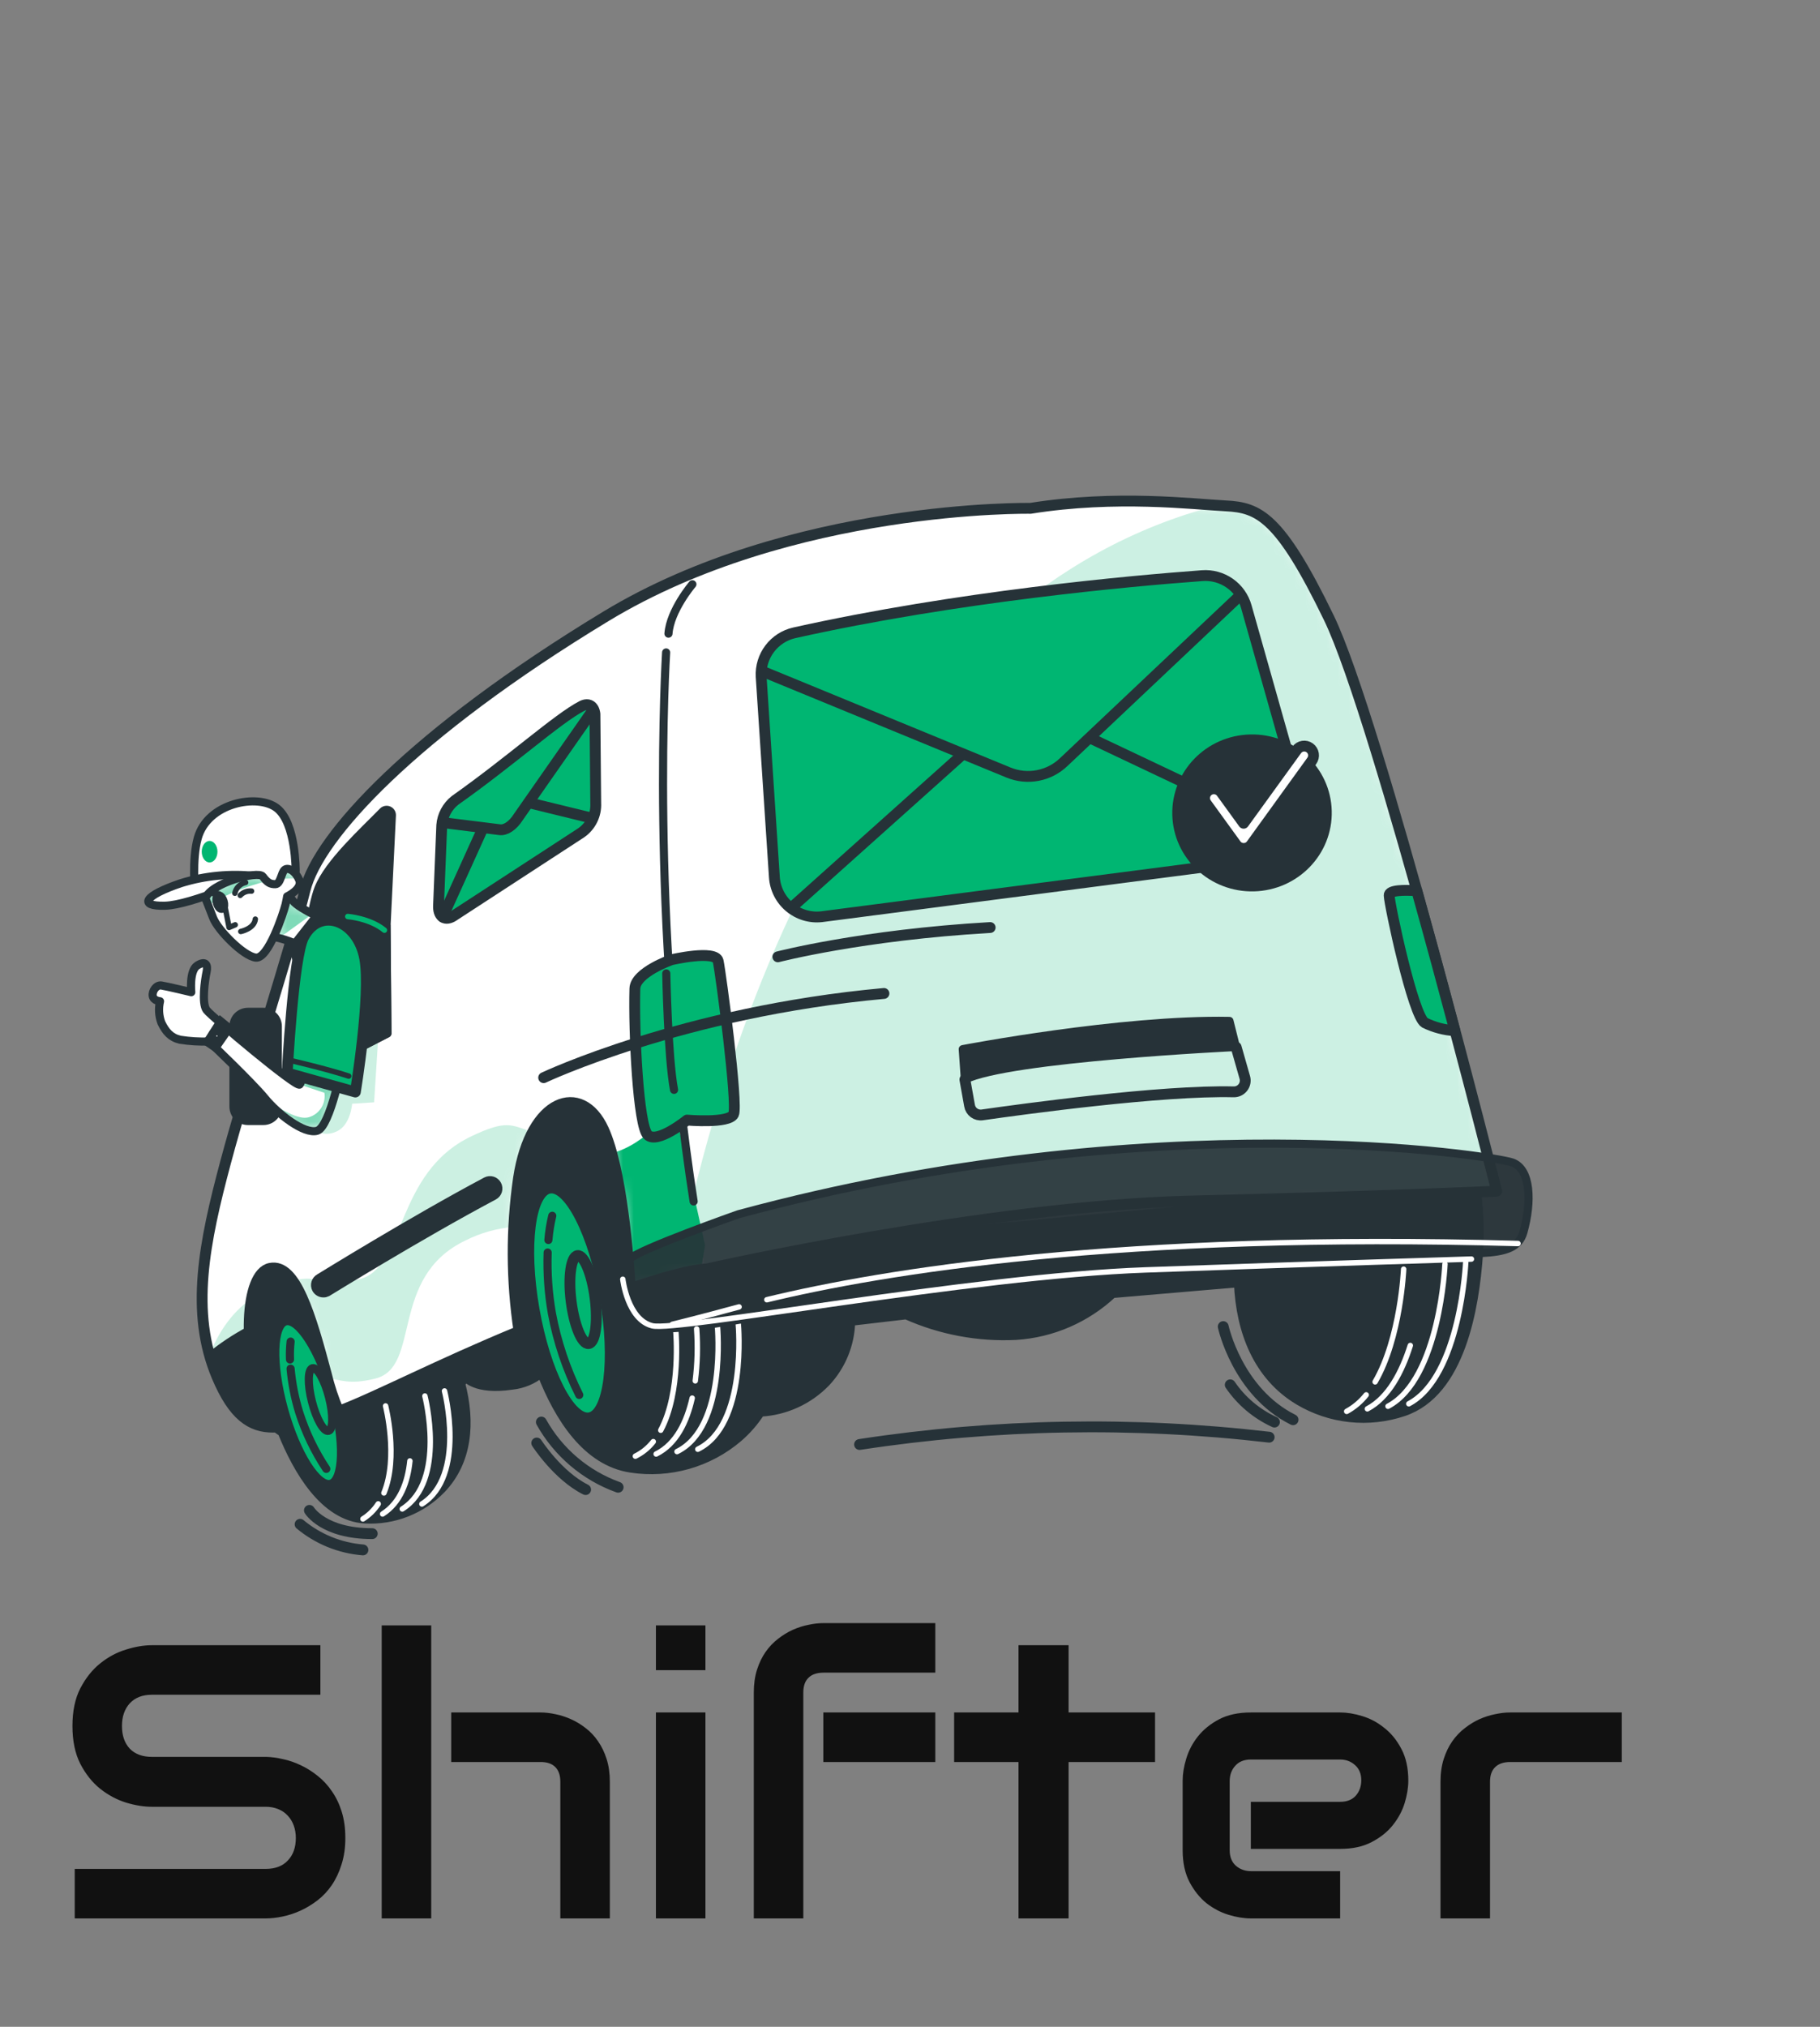 <svg width="168" height="187" viewBox="0 0 168 187" fill="none" xmlns="http://www.w3.org/2000/svg">
<rect x="0" y="0" width="168" height="187" fill="#808080" stroke="none"/>
<path d="M31.877 169.582C31.877 170.484 31.76 171.299 31.525 172.025C31.303 172.74 31.004 173.373 30.629 173.924C30.254 174.475 29.814 174.943 29.311 175.33C28.807 175.717 28.285 176.033 27.746 176.279C27.207 176.525 26.656 176.707 26.094 176.824C25.543 176.941 25.021 177 24.529 177H6.898V172.43H24.529C25.408 172.43 26.088 172.172 26.568 171.656C27.061 171.141 27.307 170.449 27.307 169.582C27.307 169.16 27.242 168.773 27.113 168.422C26.984 168.07 26.797 167.766 26.551 167.508C26.316 167.25 26.023 167.051 25.672 166.91C25.332 166.77 24.951 166.699 24.529 166.699H14.018C13.279 166.699 12.482 166.57 11.627 166.312C10.771 166.043 9.975 165.615 9.236 165.029C8.51 164.443 7.9 163.676 7.408 162.727C6.928 161.777 6.688 160.617 6.688 159.246C6.688 157.875 6.928 156.721 7.408 155.783C7.9 154.834 8.51 154.066 9.236 153.48C9.975 152.883 10.771 152.455 11.627 152.197C12.482 151.928 13.279 151.793 14.018 151.793H29.574V156.363H14.018C13.15 156.363 12.471 156.627 11.979 157.154C11.498 157.682 11.258 158.379 11.258 159.246C11.258 160.125 11.498 160.822 11.979 161.338C12.471 161.842 13.15 162.094 14.018 162.094H24.529H24.564C25.057 162.105 25.578 162.176 26.129 162.305C26.68 162.422 27.225 162.609 27.764 162.867C28.314 163.125 28.836 163.453 29.328 163.852C29.82 164.238 30.254 164.707 30.629 165.258C31.016 165.809 31.32 166.441 31.543 167.156C31.766 167.871 31.877 168.68 31.877 169.582ZM56.293 177H51.723V164.396C51.723 163.799 51.57 163.348 51.266 163.043C50.961 162.727 50.504 162.568 49.895 162.568H41.65V157.998H49.895C50.328 157.998 50.785 158.051 51.266 158.156C51.746 158.25 52.221 158.402 52.69 158.613C53.17 158.824 53.627 159.1 54.06 159.439C54.494 159.768 54.875 160.172 55.203 160.652C55.531 161.121 55.795 161.666 55.994 162.287C56.193 162.908 56.293 163.611 56.293 164.396V177ZM39.805 177H35.234V149.965H39.805V177ZM65.117 154.096H60.547V149.965H65.117V154.096ZM65.117 177H60.547V157.998H65.117V177ZM86.334 162.568H75.998V157.998H86.334V162.568ZM86.334 154.324H76.033C75.412 154.324 74.943 154.482 74.627 154.799C74.311 155.104 74.152 155.555 74.152 156.152V177H69.582V156.152C69.582 155.367 69.682 154.664 69.881 154.043C70.08 153.422 70.344 152.877 70.672 152.408C71.012 151.928 71.398 151.523 71.832 151.195C72.266 150.855 72.717 150.58 73.186 150.369C73.666 150.158 74.147 150.006 74.627 149.912C75.107 149.807 75.564 149.754 75.998 149.754H86.334V154.324ZM106.619 162.568H98.639V177H94.016V162.568H88.074V157.998H94.016V151.793H98.639V157.998H106.619V162.568ZM129.998 164.291C129.998 164.924 129.887 165.609 129.664 166.348C129.441 167.074 129.078 167.754 128.574 168.387C128.082 169.008 127.432 169.529 126.623 169.951C125.826 170.373 124.854 170.584 123.705 170.584H115.461V166.242H123.705C124.326 166.242 124.807 166.055 125.146 165.68C125.486 165.293 125.656 164.818 125.656 164.256C125.656 163.658 125.463 163.189 125.076 162.85C124.701 162.51 124.244 162.34 123.705 162.34H115.461C114.84 162.34 114.359 162.533 114.02 162.92C113.68 163.295 113.51 163.764 113.51 164.326V170.707C113.51 171.316 113.697 171.791 114.072 172.131C114.459 172.471 114.934 172.641 115.496 172.641H123.705V177H115.461C114.828 177 114.143 176.889 113.404 176.666C112.678 176.443 111.998 176.086 111.365 175.594C110.744 175.09 110.223 174.439 109.801 173.643C109.379 172.834 109.168 171.855 109.168 170.707V164.291C109.168 163.658 109.279 162.979 109.502 162.252C109.725 161.514 110.082 160.834 110.574 160.213C111.078 159.58 111.729 159.053 112.525 158.631C113.334 158.209 114.312 157.998 115.461 157.998H123.705C124.338 157.998 125.018 158.109 125.744 158.332C126.482 158.555 127.162 158.918 127.783 159.422C128.416 159.914 128.943 160.564 129.365 161.373C129.787 162.17 129.998 163.143 129.998 164.291ZM149.703 162.568H139.42C138.799 162.568 138.33 162.727 138.014 163.043C137.697 163.348 137.539 163.799 137.539 164.396V177H132.969V164.396C132.969 163.611 133.068 162.908 133.268 162.287C133.467 161.666 133.73 161.121 134.059 160.652C134.398 160.172 134.785 159.768 135.219 159.439C135.652 159.1 136.104 158.824 136.572 158.613C137.053 158.402 137.533 158.25 138.014 158.156C138.506 158.051 138.963 157.998 139.385 157.998H149.703V162.568Z" fill="#111111"/>
<path d="M130.891 100.381V100.356C127.385 99.191 122.006 99.587 121.207 100.064C120.357 100.632 119.628 101.362 119.059 102.212C117.17 104.891 115.817 107.909 115.072 111.101L76.941 114.646C75.536 111.612 73.418 108.893 71.291 107.251C70.684 106.743 69.983 106.356 69.229 106.113C68.897 106.073 68.561 106.085 68.232 106.147C66.849 102.139 64.89 98.272 62.441 98.027C57.285 97.511 48.288 99.239 45.835 104.24C43.382 109.241 42.613 121.726 42.613 121.726L40.894 123.445C39.641 121.003 37.897 118.845 35.773 117.107C35.167 116.596 34.466 116.209 33.711 115.969C33.281 115.849 31.562 116.115 29.762 116.704C29.689 116.635 29.62 116.566 29.543 116.502C27.825 115.062 24.302 114.276 22.334 117.945C20.366 121.614 22.729 128.562 23.906 130.134C24.478 130.937 25.195 131.627 26.02 132.166C27.408 135.603 29.887 139.986 33.702 140.188C35.009 140.258 36.316 140.047 37.533 139.568C38.751 139.089 39.852 138.354 40.761 137.412C43.236 134.834 43.502 131.213 42.57 127.668L42.969 127.084C42.969 127.084 43.859 128.351 47.266 127.84C48.254 127.738 49.19 127.35 49.96 126.723C51.558 130.8 54.14 134.886 58.243 135.496C60.004 135.765 61.802 135.652 63.516 135.165C65.229 134.677 66.817 133.826 68.172 132.669C68.96 131.989 69.647 131.2 70.213 130.327C72.51 130.201 74.675 129.209 76.271 127.552C77.699 126.029 78.516 124.033 78.565 121.945L83.639 121.352C86.825 122.773 90.299 123.424 93.783 123.251C97.119 123.037 100.276 121.67 102.715 119.384L114.277 118.396C114.47 122.877 116.081 126.989 119.862 129.253C121.31 130.117 122.927 130.657 124.604 130.836C126.28 131.015 127.975 130.828 129.572 130.289C134.904 128.501 136.167 120.579 136.511 115.763C137.044 108.029 134.577 101.477 130.891 100.381Z" fill="#263238" stroke="#263238" stroke-width="0.75" stroke-linecap="round" stroke-linejoin="round"/>
<path d="M60.303 133.008C59.859 133.574 59.294 134.034 58.648 134.352" stroke="white" stroke-width="0.5" stroke-linecap="round" stroke-linejoin="round"/>
<path d="M62.384 122.828C62.384 122.828 62.895 128.413 60.992 131.958" stroke="white" stroke-width="0.5" stroke-linecap="round" stroke-linejoin="round"/>
<path d="M63.894 128.996C63.408 131.144 62.442 133.228 60.568 134.152" stroke="white" stroke-width="0.5" stroke-linecap="round" stroke-linejoin="round"/>
<path d="M66.228 122.4C66.228 122.4 67.087 131.685 62.494 133.928" stroke="white" stroke-width="0.5" stroke-linecap="round" stroke-linejoin="round"/>
<path d="M68.15 122.185C68.15 122.185 69.009 131.473 64.412 133.712" stroke="white" stroke-width="0.5" stroke-linecap="round" stroke-linejoin="round"/>
<path d="M126.113 128.695C125.619 129.318 125.006 129.837 124.309 130.22" stroke="white" stroke-width="0.5" stroke-linecap="round" stroke-linejoin="round"/>
<path d="M129.567 117.098C129.567 117.098 129.292 123.453 126.934 127.496" stroke="white" stroke-width="0.5" stroke-linecap="round" stroke-linejoin="round"/>
<path d="M130.182 124.137C129.409 126.581 128.172 128.953 126.217 129.984" stroke="white" stroke-width="0.5" stroke-linecap="round" stroke-linejoin="round"/>
<path d="M133.382 116.626C133.382 116.626 132.922 127.213 128.123 129.747" stroke="white" stroke-width="0.5" stroke-linecap="round" stroke-linejoin="round"/>
<path d="M135.302 116.396C135.302 116.396 134.842 126.978 130.043 129.517" stroke="white" stroke-width="0.5" stroke-linecap="round" stroke-linejoin="round"/>
<path d="M34.913 138.752C34.548 139.312 34.066 139.787 33.5 140.144" stroke="white" stroke-width="0.5" stroke-linecap="round" stroke-linejoin="round"/>
<path d="M35.592 129.717C35.592 129.717 36.804 134.443 35.438 137.747" stroke="white" stroke-width="0.5" stroke-linecap="round" stroke-linejoin="round"/>
<path d="M37.837 134.792C37.643 136.704 36.977 138.629 35.315 139.686" stroke="white" stroke-width="0.5" stroke-linecap="round" stroke-linejoin="round"/>
<path d="M39.221 128.799C39.221 128.799 41.24 136.64 37.133 139.222" stroke="white" stroke-width="0.5" stroke-linecap="round" stroke-linejoin="round"/>
<path d="M41.031 128.334C41.031 128.334 43.055 136.175 38.943 138.761" stroke="white" stroke-width="0.5" stroke-linecap="round" stroke-linejoin="round"/>
<path d="M55.843 119.642C56.866 125.49 56.226 130.491 54.421 130.813C52.617 131.135 50.318 126.641 49.296 120.794C48.273 114.946 48.913 109.945 50.722 109.623C52.531 109.301 54.821 113.791 55.843 119.642Z" fill="#00B672" stroke="#263238" stroke-linecap="round" stroke-linejoin="round"/>
<path d="M54.931 119.767C55.214 122.01 54.952 123.887 54.338 123.964C53.724 124.042 53.002 122.289 52.718 120.046C52.435 117.803 52.718 115.922 53.311 115.844C53.904 115.767 54.647 117.524 54.931 119.767Z" fill="#00B672" stroke="#263238" stroke-linecap="round" stroke-linejoin="round"/>
<path d="M50.621 114.406C50.682 113.653 50.801 112.906 50.978 112.172" stroke="#263238" stroke-width="0.75" stroke-linecap="round" stroke-linejoin="round"/>
<path d="M53.47 128.701C52.281 126.321 51.431 123.786 50.944 121.17C50.62 119.319 50.489 117.44 50.553 115.563" stroke="#263238" stroke-width="0.75" stroke-linecap="round" stroke-linejoin="round"/>
<path d="M30.554 137.021C31.853 136.661 31.961 132.961 30.796 128.755C29.631 124.55 27.633 121.433 26.334 121.793C25.035 122.153 24.927 125.854 26.093 130.059C27.258 134.264 29.256 137.381 30.554 137.021Z" fill="#00B672" stroke="#263238" stroke-linecap="round" stroke-linejoin="round"/>
<path d="M30.373 128.922C30.781 130.521 30.76 131.904 30.321 132.016C29.883 132.127 29.204 130.92 28.796 129.326C28.388 127.732 28.409 126.34 28.848 126.233C29.286 126.125 29.965 127.324 30.373 128.922Z" stroke="#263238" stroke-width="0.75" stroke-linecap="round" stroke-linejoin="round"/>
<path d="M26.77 125.429C26.746 124.879 26.765 124.327 26.826 123.78" stroke="#263238" stroke-width="0.75" stroke-linecap="round" stroke-linejoin="round"/>
<path d="M30.12 135.524C29.045 133.908 28.202 132.149 27.615 130.3C27.213 128.99 26.948 127.642 26.824 126.278" stroke="#263238" stroke-width="0.75" stroke-linecap="round" stroke-linejoin="round"/>
<path d="M122.657 56.986C118.128 47.641 116.174 46.829 113.162 46.675C110.15 46.52 103.039 45.635 95.117 46.902C95.117 46.902 73.016 46.516 55.916 56.874C38.065 67.688 29.377 77.188 28.162 82.111C26.946 87.035 22.795 99.864 20.828 107.22C18.86 114.575 17.519 121.054 20.028 127.009C21.545 130.609 23.16 131.692 25.236 131.675C24.918 131.105 24.638 130.515 24.398 129.909C22.336 124.8 22.585 117.492 24.939 117.02C27.294 116.547 28.699 121.441 30.121 126.777C30.403 127.953 30.785 129.103 31.264 130.214C34.782 128.886 40.419 125.917 47.912 122.833C47.201 118.146 47.185 113.38 47.865 108.689C48.973 101.355 53.661 99.735 55.702 104.199C57.39 107.877 58.017 116.109 58.185 118.884C61.192 117.849 63.71 117.166 65.261 117.071C65.261 117.071 90.902 111.28 109.802 110.816C128.702 110.352 138.158 109.9 138.158 109.9C138.158 109.9 127.185 66.313 122.657 56.986Z" fill="white"/>
<mask id="mask0_48_22002" style="mask-type:luminance" maskUnits="userSpaceOnUse" x="18" y="46" width="121" height="86">
<path d="M122.659 56.989C118.13 47.644 116.175 46.832 113.164 46.677C110.152 46.523 103.041 45.638 95.119 46.905C95.119 46.905 73.018 46.518 55.918 56.877C38.067 67.691 29.379 77.19 28.163 82.114C26.948 87.038 22.797 99.867 20.829 107.222C18.862 114.578 17.521 121.057 20.03 127.012C21.547 130.612 23.163 131.695 25.238 131.677C24.92 131.108 24.64 130.518 24.4 129.912C22.338 124.803 22.587 117.495 24.941 117.022C27.296 116.55 28.701 121.443 30.123 126.78C30.405 127.956 30.787 129.106 31.265 130.217C34.784 128.889 40.421 125.92 47.914 122.835C47.203 118.149 47.187 113.383 47.867 108.692C48.975 101.358 53.663 99.738 55.703 104.202C57.392 107.88 58.019 116.112 58.187 118.887C61.194 117.852 63.712 117.168 65.263 117.074C65.263 117.074 90.904 111.282 109.804 110.818C128.704 110.354 138.16 109.903 138.16 109.903C138.16 109.903 127.187 66.316 122.659 56.989Z" fill="white"/>
</mask>
<g mask="url(#mask0_48_22002)">
<path d="M62.23 102.073C62.23 102.073 59.631 105.631 56.469 106.391C57.586 110.49 58.045 116.557 58.187 118.851C60.873 117.927 63.154 117.278 64.718 117.089C64.946 115.749 65.083 114.894 65.083 114.894L62.23 102.073Z" fill="#00B672"/>
<path opacity="0.2" d="M30.228 127.162C31.422 127.283 32.217 127.798 34.645 127.192C38.941 126.123 35.852 117.831 42.98 114.445C44.363 113.747 45.869 113.324 47.413 113.199C47.477 111.682 47.621 110.169 47.843 108.666C48.032 107.191 48.468 105.757 49.132 104.426C47.186 103.829 46.833 103.257 43.517 104.834C36.385 108.22 37.454 116.954 33.179 118.024C29.768 118.883 29.579 117.513 26.988 118.149C28.2 119.867 29.137 123.214 30.082 126.741C30.155 126.9 30.189 127.016 30.228 127.162Z" fill="#00B672"/>
<g style="mix-blend-mode:multiply">
<path opacity="0.2" d="M23.21 119.824C21.213 121.199 20.023 123.261 19.344 125.001C19.528 125.688 19.755 126.362 20.023 127.021C21.539 130.621 23.155 131.704 25.23 131.686C24.912 131.117 24.633 130.527 24.392 129.921C23.082 126.668 22.729 122.531 23.21 119.824Z" fill="#00B672"/>
</g>
<g style="mix-blend-mode:multiply" opacity="0.2">
<path d="M113.158 46.674L112.38 46.627C81.046 54.644 68.299 92.41 63.912 110.609C64.148 112.418 64.406 114.192 64.686 115.92C65.218 115.817 64.849 117.071 65.257 117.05C65.257 117.05 90.898 111.258 109.798 110.794C128.698 110.33 138.154 109.879 138.154 109.879C138.154 109.879 127.181 66.313 122.653 56.986C118.124 47.658 116.169 46.812 113.158 46.674Z" fill="#00B672"/>
</g>
</g>
<path d="M122.657 56.986C118.128 47.641 116.174 46.829 113.162 46.675C110.15 46.52 103.039 45.635 95.117 46.902C95.117 46.902 73.016 46.516 55.916 56.874C38.065 67.688 29.377 77.188 28.162 82.111C26.946 87.035 22.795 99.864 20.828 107.22C18.86 114.575 17.519 121.054 20.028 127.009C21.545 130.609 23.16 131.692 25.236 131.675C24.918 131.105 24.638 130.515 24.398 129.909C22.336 124.8 22.585 117.492 24.939 117.02C27.294 116.547 28.699 121.441 30.121 126.777C30.403 127.953 30.785 129.103 31.264 130.214C34.782 128.886 40.419 125.917 47.912 122.833C47.201 118.146 47.185 113.38 47.865 108.689C48.973 101.355 53.661 99.735 55.702 104.199C57.39 107.877 58.017 116.109 58.185 118.884C61.192 117.849 63.71 117.166 65.261 117.071C65.261 117.071 90.902 111.28 109.802 110.816C128.702 110.352 138.158 109.9 138.158 109.9C138.158 109.9 127.185 66.313 122.657 56.986Z" stroke="#263238" stroke-linecap="round" stroke-linejoin="round"/>
<path opacity="0.2" d="M28.865 104.144C29.16 104.389 29.519 104.545 29.9 104.593C30.28 104.641 30.667 104.579 31.013 104.415C32.367 103.873 32.504 101.837 32.504 101.837L34.532 101.704L34.94 95.341L30.472 97.098C30.472 97.098 29.273 103.332 28.865 104.144Z" fill="#00B672"/>
<path d="M23.005 122.753C21.722 123.435 20.509 124.241 19.383 125.159C19.561 125.789 19.776 126.407 20.027 127.011C21.544 130.612 23.159 131.694 25.235 131.677C24.917 131.107 24.637 130.518 24.397 129.911C23.516 127.626 23.045 125.203 23.005 122.753Z" fill="#263238" stroke="#263238" stroke-width="0.75" stroke-linecap="round" stroke-linejoin="round"/>
<path d="M29.848 119.205C29.732 119.205 29.618 119.173 29.518 119.113C29.418 119.054 29.336 118.968 29.281 118.866C29.203 118.718 29.186 118.544 29.234 118.384C29.282 118.223 29.392 118.088 29.539 118.007C29.642 117.951 38.002 112.769 44.928 109.087C45.003 109.048 45.085 109.023 45.169 109.015C45.254 109.007 45.339 109.015 45.42 109.04C45.501 109.065 45.576 109.105 45.641 109.159C45.707 109.213 45.761 109.279 45.8 109.354C45.84 109.428 45.865 109.51 45.873 109.595C45.881 109.679 45.873 109.764 45.848 109.845C45.823 109.926 45.783 110.001 45.729 110.067C45.675 110.132 45.609 110.186 45.534 110.226C38.613 113.904 30.256 119.081 30.153 119.137C30.059 119.185 29.954 119.209 29.848 119.205Z" fill="#263238" stroke="#263238" stroke-miterlimit="10"/>
<path d="M40.778 76.135L40.481 83.511C40.417 84.517 41.001 85.002 41.77 84.568L53.65 76.835C54.087 76.53 54.439 76.12 54.673 75.642C54.908 75.164 55.017 74.634 54.99 74.102L54.917 65.875C54.831 65.127 54.325 64.822 53.702 65.144C51.467 66.3 47.154 70.21 41.998 73.849C41.649 74.126 41.36 74.472 41.15 74.865C40.94 75.258 40.813 75.69 40.778 76.135Z" fill="#00B672" stroke="#263238" stroke-linecap="round" stroke-linejoin="round"/>
<path d="M48.805 74.059L54.609 75.477" stroke="#263238" stroke-linecap="round" stroke-linejoin="round"/>
<path d="M40.863 84.605L44.447 76.691" stroke="#263238" stroke-linecap="round" stroke-linejoin="round"/>
<path d="M40.848 75.893L46.115 76.55C46.661 76.632 47.34 76.181 47.834 75.399L54.708 65.556" stroke="#263238" stroke-linecap="round" stroke-linejoin="round"/>
<path d="M70.26 62.43L71.48 80.905C71.511 81.438 71.651 81.959 71.891 82.437C72.131 82.914 72.465 83.338 72.874 83.681C73.283 84.025 73.758 84.282 74.269 84.436C74.781 84.591 75.318 84.639 75.849 84.578L116.888 79.251C117.454 79.186 117.998 78.999 118.484 78.702C118.97 78.406 119.386 78.008 119.703 77.535C120.02 77.062 120.231 76.527 120.321 75.965C120.41 75.403 120.377 74.828 120.222 74.28L115.041 55.96C114.796 55.089 114.257 54.33 113.517 53.811C112.776 53.292 111.879 53.045 110.977 53.111C104.326 53.601 88.373 55.032 73.314 58.387C72.41 58.593 71.608 59.111 71.049 59.851C70.49 60.591 70.21 61.504 70.26 62.43Z" fill="#00B672" stroke="#263238" stroke-linecap="round" stroke-linejoin="round"/>
<path d="M100.76 68.159L119.496 77.035" stroke="#263238" stroke-linecap="round" stroke-linejoin="round"/>
<path d="M73.033 83.766L88.857 69.605" stroke="#263238" stroke-linecap="round" stroke-linejoin="round"/>
<path d="M70.394 61.944L93.101 71.281C93.954 71.629 94.889 71.722 95.793 71.549C96.698 71.376 97.533 70.944 98.197 70.305L114.381 55.023" stroke="#263238" stroke-linecap="round" stroke-linejoin="round"/>
<path d="M115.74 81.866C119.597 81.771 122.648 78.621 122.555 74.831C122.461 71.04 119.259 68.044 115.402 68.139C111.545 68.234 108.494 71.384 108.587 75.175C108.68 78.965 111.883 81.961 115.74 81.866Z" fill="#263238" stroke="#263238" stroke-width="0.75" stroke-linecap="round" stroke-linejoin="round"/>
<path d="M114.818 78.281H114.797C114.661 78.282 114.527 78.25 114.406 78.189C114.285 78.128 114.181 78.039 114.101 77.929L111.355 74.14C111.221 73.955 111.166 73.725 111.202 73.5C111.238 73.275 111.362 73.073 111.546 72.939C111.731 72.805 111.961 72.75 112.186 72.786C112.412 72.822 112.613 72.945 112.747 73.13L114.797 75.957L119.695 69.19C119.828 69.006 120.03 68.882 120.255 68.846C120.481 68.81 120.711 68.865 120.895 68.999C121.08 69.133 121.204 69.335 121.24 69.56C121.276 69.785 121.22 70.015 121.087 70.2L115.501 77.933C115.422 78.04 115.319 78.127 115.201 78.188C115.082 78.248 114.951 78.28 114.818 78.281Z" fill="white" stroke="#263238" stroke-linecap="round" stroke-linejoin="round"/>
<path d="M88.869 96.798C88.869 96.798 103.477 93.997 113.488 94.194L114.089 96.6C114.089 96.6 93.071 97.597 89.067 99.608L88.869 96.798Z" fill="#263238" stroke="#263238" stroke-width="0.75" stroke-linecap="round" stroke-linejoin="round"/>
<path d="M89.066 99.599L89.496 102.005C89.54 102.273 89.688 102.513 89.907 102.674C90.126 102.834 90.4 102.903 90.669 102.864C94.334 102.34 107.197 100.574 113.87 100.737C114.034 100.742 114.197 100.709 114.346 100.639C114.495 100.569 114.625 100.464 114.726 100.335C114.827 100.205 114.896 100.053 114.927 99.892C114.958 99.73 114.95 99.564 114.905 99.406L114.106 96.609" stroke="#263238" stroke-linecap="round" stroke-linejoin="round"/>
<path d="M35.76 95.35L35.679 85.425L36.173 75.221C36.176 75.123 36.151 75.027 36.099 74.944C36.047 74.862 35.971 74.796 35.881 74.757C35.792 74.719 35.693 74.707 35.597 74.726C35.501 74.744 35.413 74.791 35.344 74.86C33.496 76.751 30.334 79.612 29.397 81.958C28.181 84.995 26.742 99.947 26.742 99.947L35.76 95.35Z" fill="#263238" stroke="#263238" stroke-width="0.75" stroke-linecap="round" stroke-linejoin="round"/>
<path d="M24.318 93.355H22.878C22.145 93.355 21.551 93.95 21.551 94.683V102.099C21.551 102.832 22.145 103.426 22.878 103.426H24.318C25.051 103.426 25.645 102.832 25.645 102.099V94.683C25.645 93.95 25.051 93.355 24.318 93.355Z" fill="#263238" stroke="#263238" stroke-width="0.75" stroke-linecap="round" stroke-linejoin="round"/>
<path d="M25.225 86.431C25.906 86.562 26.571 86.765 27.209 87.037C27.739 87.297 28.22 87.646 28.632 88.068L30.78 85.228C30.78 85.228 27.631 83.909 27.033 83.106L26.441 82.298L25.225 86.431Z" fill="white"/>
<mask id="mask1_48_22002" style="mask-type:luminance" maskUnits="userSpaceOnUse" x="25" y="82" width="6" height="7">
<path d="M25.227 86.434C25.908 86.565 26.573 86.768 27.212 87.04C27.741 87.3 28.222 87.649 28.634 88.071L30.782 85.231C30.782 85.231 27.633 83.912 27.035 83.109L26.442 82.301L25.227 86.434Z" fill="white"/>
</mask>
<g mask="url(#mask1_48_22002)">
<g style="mix-blend-mode:multiply" opacity="0.5">
<path d="M27.031 83.106L26.477 82.337L26.412 82.379L25.227 86.418C25.227 86.418 25.454 86.461 25.776 86.538L28.848 84.313C28.177 84.019 27.562 83.611 27.031 83.106Z" fill="#00B672"/>
</g>
</g>
<path d="M25.225 86.431C25.906 86.562 26.571 86.765 27.209 87.037C27.739 87.297 28.22 87.646 28.632 88.068L30.78 85.228C30.78 85.228 27.631 83.909 27.033 83.106L26.441 82.298L25.225 86.431Z" stroke="#263238" stroke-width="0.75" stroke-linecap="round" stroke-linejoin="round"/>
<path d="M29.762 84.019L27.137 87.366L27.493 88.505L31.493 84.35L29.762 84.019Z" fill="#00B672" stroke="#263238" stroke-linecap="round" stroke-linejoin="round"/>
<path d="M25.56 74.562C23.786 73.188 19.163 74.064 18.256 77.321C17.698 79.327 18.007 82.335 18.007 82.335L23.275 81.218L23.704 81.866C24.564 83.155 26.424 82.296 26.905 81.866C27.167 81.639 27.15 80.968 27.081 80.414L27.292 80.367C27.292 80.367 27.331 75.942 25.56 74.562Z" fill="white" stroke="#263238" stroke-width="0.75" stroke-linecap="round" stroke-linejoin="round"/>
<path d="M23.591 80.826C21.279 80.568 18.939 80.79 16.717 81.479C13.28 82.63 12.752 83.627 15.213 83.567C17.675 83.507 23.591 80.826 23.591 80.826Z" fill="white" stroke="#263238" stroke-width="0.75" stroke-linecap="round" stroke-linejoin="round"/>
<path d="M19.347 79.572C19.748 79.572 20.073 79.128 20.073 78.58C20.073 78.032 19.748 77.587 19.347 77.587C18.946 77.587 18.621 78.032 18.621 78.58C18.621 79.128 18.946 79.572 19.347 79.572Z" fill="#00B672"/>
<path d="M35.677 85.424C35.677 85.424 30.972 84.229 29.524 85.329C28.077 86.429 27.707 88.246 28.171 90.45C28.635 92.654 29.765 98.45 29.765 98.45L35.759 95.348L35.677 85.424Z" fill="#263238" stroke="#263238" stroke-width="0.75" stroke-linecap="round" stroke-linejoin="round"/>
<path d="M28.211 97.528C28.211 97.528 27.958 99.753 27.661 100.067C27.365 100.38 19.545 93.811 19.069 93.193C18.592 92.574 18.918 90.365 19.069 89.674C19.219 88.982 18.965 88.604 18.209 89.081C17.453 89.558 17.655 91.543 17.655 91.543C17.655 91.543 15.348 90.989 14.888 90.924C14.428 90.86 14.029 91.431 14.098 91.886C14.166 92.342 14.772 92.38 14.772 92.38C14.617 93.04 14.661 93.731 14.897 94.365C15.301 95.199 15.756 95.723 16.615 95.929C17.502 96.068 18.399 96.122 19.296 96.093C19.296 96.093 23.292 99.899 24.452 101.321C25.612 102.743 28.057 104.677 29.273 104.329C30.488 103.981 31.648 97.91 31.648 97.91L28.211 97.528Z" fill="white"/>
<mask id="mask2_48_22002" style="mask-type:luminance" maskUnits="userSpaceOnUse" x="14" y="88" width="18" height="17">
<path d="M28.211 97.53C28.211 97.53 27.958 99.756 27.661 100.069C27.365 100.383 19.545 93.814 19.069 93.195C18.592 92.576 18.918 90.368 19.069 89.676C19.219 88.984 18.965 88.606 18.209 89.083C17.453 89.56 17.655 91.545 17.655 91.545C17.655 91.545 15.348 90.991 14.888 90.926C14.428 90.862 14.029 91.433 14.098 91.889C14.166 92.344 14.772 92.383 14.772 92.383C14.617 93.042 14.661 93.733 14.897 94.368C15.301 95.201 15.756 95.725 16.615 95.932C17.502 96.07 18.399 96.125 19.296 96.095C19.296 96.095 23.292 99.902 24.452 101.324C25.612 102.746 28.057 104.679 29.273 104.331C30.488 103.983 31.648 97.912 31.648 97.912L28.211 97.53Z" fill="white"/>
</mask>
<g mask="url(#mask2_48_22002)">
<g style="mix-blend-mode:multiply" opacity="0.5">
<path d="M27.662 100.066L29.948 100.827C30.02 101.306 29.919 101.796 29.662 102.207C29.405 102.618 29.01 102.924 28.547 103.069C27.538 103.405 25.724 102.257 24.436 101.291L24.474 101.338C25.656 102.764 28.079 104.693 29.295 104.345C30.511 103.997 31.671 97.927 31.671 97.927L28.212 97.497C28.212 97.497 27.959 99.753 27.662 100.066Z" fill="#00B672"/>
</g>
</g>
<path d="M28.211 97.528C28.211 97.528 27.958 99.753 27.661 100.067C27.365 100.38 19.545 93.811 19.069 93.193C18.592 92.574 18.918 90.365 19.069 89.674C19.219 88.982 18.965 88.604 18.209 89.081C17.453 89.558 17.655 91.543 17.655 91.543C17.655 91.543 15.348 90.989 14.888 90.924C14.428 90.86 14.029 91.431 14.098 91.886C14.166 92.342 14.772 92.38 14.772 92.38C14.617 93.04 14.661 93.731 14.897 94.365C15.301 95.199 15.756 95.723 16.615 95.929C17.502 96.068 18.399 96.122 19.296 96.093C19.296 96.093 23.292 99.899 24.452 101.321C25.612 102.743 28.057 104.677 29.273 104.329C30.488 103.981 31.648 97.91 31.648 97.91L28.211 97.528Z" stroke="#263238" stroke-width="0.75" stroke-linecap="round" stroke-linejoin="round"/>
<path d="M20.399 94.4L19.299 96.11L19.862 96.493L20.987 94.881L20.399 94.4Z" fill="#263238" stroke="#263238" stroke-miterlimit="10"/>
<path d="M20.017 96.014C20.255 96.014 20.447 95.822 20.447 95.585C20.447 95.347 20.255 95.155 20.017 95.155C19.78 95.155 19.588 95.347 19.588 95.585C19.588 95.822 19.78 96.014 20.017 96.014Z" fill="white" stroke="#263238" stroke-width="0.75" stroke-linecap="round" stroke-linejoin="round"/>
<path d="M18.967 82.888C18.967 82.888 19.229 83.537 19.667 84.675C20.105 85.814 22.46 88.215 23.611 88.353C24.763 88.49 26.142 84.306 26.361 83.442C26.434 83.159 26.507 82.703 26.507 82.703C26.507 82.703 27.955 82.02 27.62 81.195C27.285 80.37 26.606 79.992 26.284 80.246C25.961 80.499 25.905 81.569 25.424 81.577C24.943 81.586 24.681 81.436 24.256 80.868C23.83 80.301 19.422 81.479 18.967 82.888Z" fill="white"/>
<mask id="mask3_48_22002" style="mask-type:luminance" maskUnits="userSpaceOnUse" x="18" y="80" width="10" height="9">
<path d="M18.965 82.892C18.965 82.892 19.227 83.541 19.665 84.679C20.103 85.818 22.458 88.22 23.609 88.357C24.761 88.495 26.14 84.31 26.359 83.446C26.432 83.163 26.505 82.707 26.505 82.707C26.505 82.707 27.953 82.024 27.618 81.199C27.283 80.374 26.604 79.996 26.282 80.25C25.959 80.503 25.904 81.573 25.422 81.582C24.941 81.59 24.679 81.44 24.254 80.873C23.828 80.306 19.42 81.483 18.965 82.892Z" fill="white"/>
</mask>
<g mask="url(#mask3_48_22002)">
<path opacity="0.5" d="M24.245 80.87C23.816 80.307 19.42 81.484 18.965 82.889L19.214 83.525C20.894 82.511 22.72 81.762 24.628 81.304C24.485 81.173 24.357 81.027 24.245 80.87Z" fill="#00B672"/>
<g style="mix-blend-mode:multiply">
<path opacity="0.5" d="M27.562 81.085C27.21 80.346 26.587 80.01 26.273 80.251C26.077 80.507 25.931 80.799 25.844 81.11C26.414 81.046 26.99 81.038 27.562 81.085Z" fill="#00B672"/>
</g>
</g>
<path d="M18.967 82.888C18.967 82.888 19.229 83.537 19.667 84.675C20.105 85.814 22.46 88.215 23.611 88.353C24.763 88.49 26.142 84.306 26.361 83.442C26.434 83.159 26.507 82.703 26.507 82.703C26.507 82.703 27.955 82.02 27.62 81.195C27.285 80.37 26.606 79.992 26.284 80.246C25.961 80.499 25.905 81.569 25.424 81.577C24.943 81.586 24.681 81.436 24.256 80.868C23.83 80.301 19.422 81.479 18.967 82.888Z" stroke="#263238" stroke-width="0.75" stroke-linecap="round" stroke-linejoin="round"/>
<path d="M20.525 83.195C20.602 83.457 20.577 83.698 20.473 83.728C20.37 83.758 20.22 83.569 20.143 83.299C20.065 83.028 20.091 82.796 20.194 82.766C20.297 82.736 20.448 82.942 20.525 83.195Z" fill="#263238" stroke="#263238" stroke-miterlimit="10"/>
<path d="M19.727 82.466C20.328 82.294 20.586 82.745 20.659 83.162L20.771 83.656L21.144 85.568L21.712 85.327" stroke="#263238" stroke-width="0.5" stroke-linecap="round" stroke-linejoin="round"/>
<path d="M22.176 82.611C22.306 82.468 22.469 82.357 22.651 82.289C22.832 82.22 23.027 82.195 23.22 82.216" stroke="#263238" stroke-width="0.5" stroke-linecap="round" stroke-linejoin="round"/>
<path d="M22.674 81.421C22.43 81.472 22.206 81.593 22.029 81.769C21.852 81.945 21.73 82.169 21.678 82.413" stroke="#263238" stroke-width="0.5" stroke-linecap="round" stroke-linejoin="round"/>
<path d="M22.225 85.943C22.225 85.943 23.471 85.694 23.569 84.8" stroke="#263238" stroke-width="0.5" stroke-linecap="round" stroke-linejoin="round"/>
<path d="M32.802 100.752L26.512 98.999C26.512 98.999 27.066 88.258 28.037 86.441C29.549 83.618 33.017 84.89 33.669 88.439C34.28 91.79 32.802 100.752 32.802 100.752Z" fill="#00B672" stroke="#263238" stroke-linecap="round" stroke-linejoin="round"/>
<path d="M26.66 97.806C26.66 97.806 30.097 98.596 32.19 99.284" stroke="#263238" stroke-width="0.5" stroke-linecap="round" stroke-linejoin="round"/>
<path d="M32.103 84.562C32.103 84.562 34.149 84.721 35.485 85.821" stroke="#00B672" stroke-width="0.5" stroke-linecap="round" stroke-linejoin="round"/>
<path d="M68.142 112.036C68.142 112.036 58.982 115.266 58.145 116.147C57.307 117.028 57.393 120.465 59.369 122.136C61.345 123.808 75.433 120.018 85.504 118.914C95.575 117.81 117.684 116.186 126.707 115.748C135.729 115.309 139.832 116.5 140.623 113.685C141.413 110.871 141.314 107.864 139.596 107.254C137.877 106.644 106.565 101.63 68.142 112.036Z" fill="#263238" fill-opacity="0.92" stroke="#263238" stroke-width="0.75" stroke-linecap="round" stroke-linejoin="round"/>
<path d="M57.488 118.026C57.488 118.026 57.918 121.751 60.208 122.322C62.498 122.893 89.711 117.738 105.75 117.166C121.788 116.595 135.825 116.165 135.825 116.165" stroke="white" stroke-width="0.5" stroke-linecap="round" stroke-linejoin="round"/>
<path d="M70.785 119.918C81.423 117.34 103.305 113.697 140.125 114.732" stroke="white" stroke-width="0.5" stroke-linecap="round" stroke-linejoin="round"/>
<path d="M62.062 122.185C62.062 122.185 64.507 121.592 68.224 120.578" stroke="white" stroke-width="0.5" stroke-linecap="round" stroke-linejoin="round"/>
<path d="M64.307 122.612C64.422 124.209 64.379 125.814 64.178 127.403" stroke="white" stroke-width="0.5" stroke-linecap="round" stroke-linejoin="round"/>
<path d="M63.913 53.907C63.913 53.907 61.864 56.309 61.705 58.462" stroke="#263238" stroke-width="0.75" stroke-linecap="round" stroke-linejoin="round"/>
<path d="M61.489 60.198C61.489 60.198 59.947 84.735 64.028 110.849" stroke="#263238" stroke-width="0.75" stroke-linecap="round" stroke-linejoin="round"/>
<path d="M61.976 88.55C61.976 88.55 58.646 89.71 58.603 91.214C58.492 95.257 58.917 103.884 59.798 104.722C60.679 105.56 63.415 103.343 63.415 103.343C63.415 103.343 67.282 103.678 67.712 102.81C68.141 101.942 66.53 89.728 66.29 88.662C66.049 87.597 61.976 88.55 61.976 88.55Z" fill="#00B672" stroke="#263238" stroke-linecap="round" stroke-linejoin="round"/>
<path d="M131.526 94.368C132.393 94.791 133.335 95.039 134.297 95.098C133.232 91.094 132.025 86.634 130.779 82.183C129.653 82.106 128.201 82.106 128.231 82.613C128.252 83.481 130.439 93.74 131.526 94.368Z" fill="#00B672" stroke="#263238" stroke-linecap="round" stroke-linejoin="round"/>
<path d="M61.502 89.812C61.502 89.812 61.648 97.546 62.219 100.553" stroke="#263238" stroke-width="0.75" stroke-linecap="round" stroke-linejoin="round"/>
<path d="M79.344 133.273C91.86 131.361 104.576 131.134 117.152 132.599" stroke="#263238" stroke-linecap="round" stroke-linejoin="round"/>
<path d="M50.184 99.428C50.184 99.428 63.021 93.349 81.595 91.66" stroke="#263238" stroke-linecap="round" stroke-linejoin="round"/>
<path d="M71.803 88.28C71.803 88.28 79.575 86.256 91.399 85.577" stroke="#263238" stroke-linecap="round" stroke-linejoin="round"/>
<path d="M49.971 131.204C51.531 133.999 54.049 136.135 57.06 137.219" stroke="#263238" stroke-linecap="round" stroke-linejoin="round"/>
<path d="M49.545 133.138C49.545 133.138 51.478 136.145 54.056 137.434" stroke="#263238" stroke-linecap="round" stroke-linejoin="round"/>
<path d="M112.914 122.397C112.914 122.397 114.203 128.412 119.359 130.989" stroke="#263238" stroke-linecap="round" stroke-linejoin="round"/>
<path d="M113.561 127.769C114.582 129.265 115.994 130.454 117.642 131.206" stroke="#263238" stroke-linecap="round" stroke-linejoin="round"/>
<path d="M28.561 139.351C28.561 139.351 29.849 141.499 34.361 141.499" stroke="#263238" stroke-linecap="round" stroke-linejoin="round"/>
<path d="M27.701 140.637C29.345 142.004 31.371 142.829 33.501 143" stroke="#263238" stroke-linecap="round" stroke-linejoin="round"/>
</svg>
